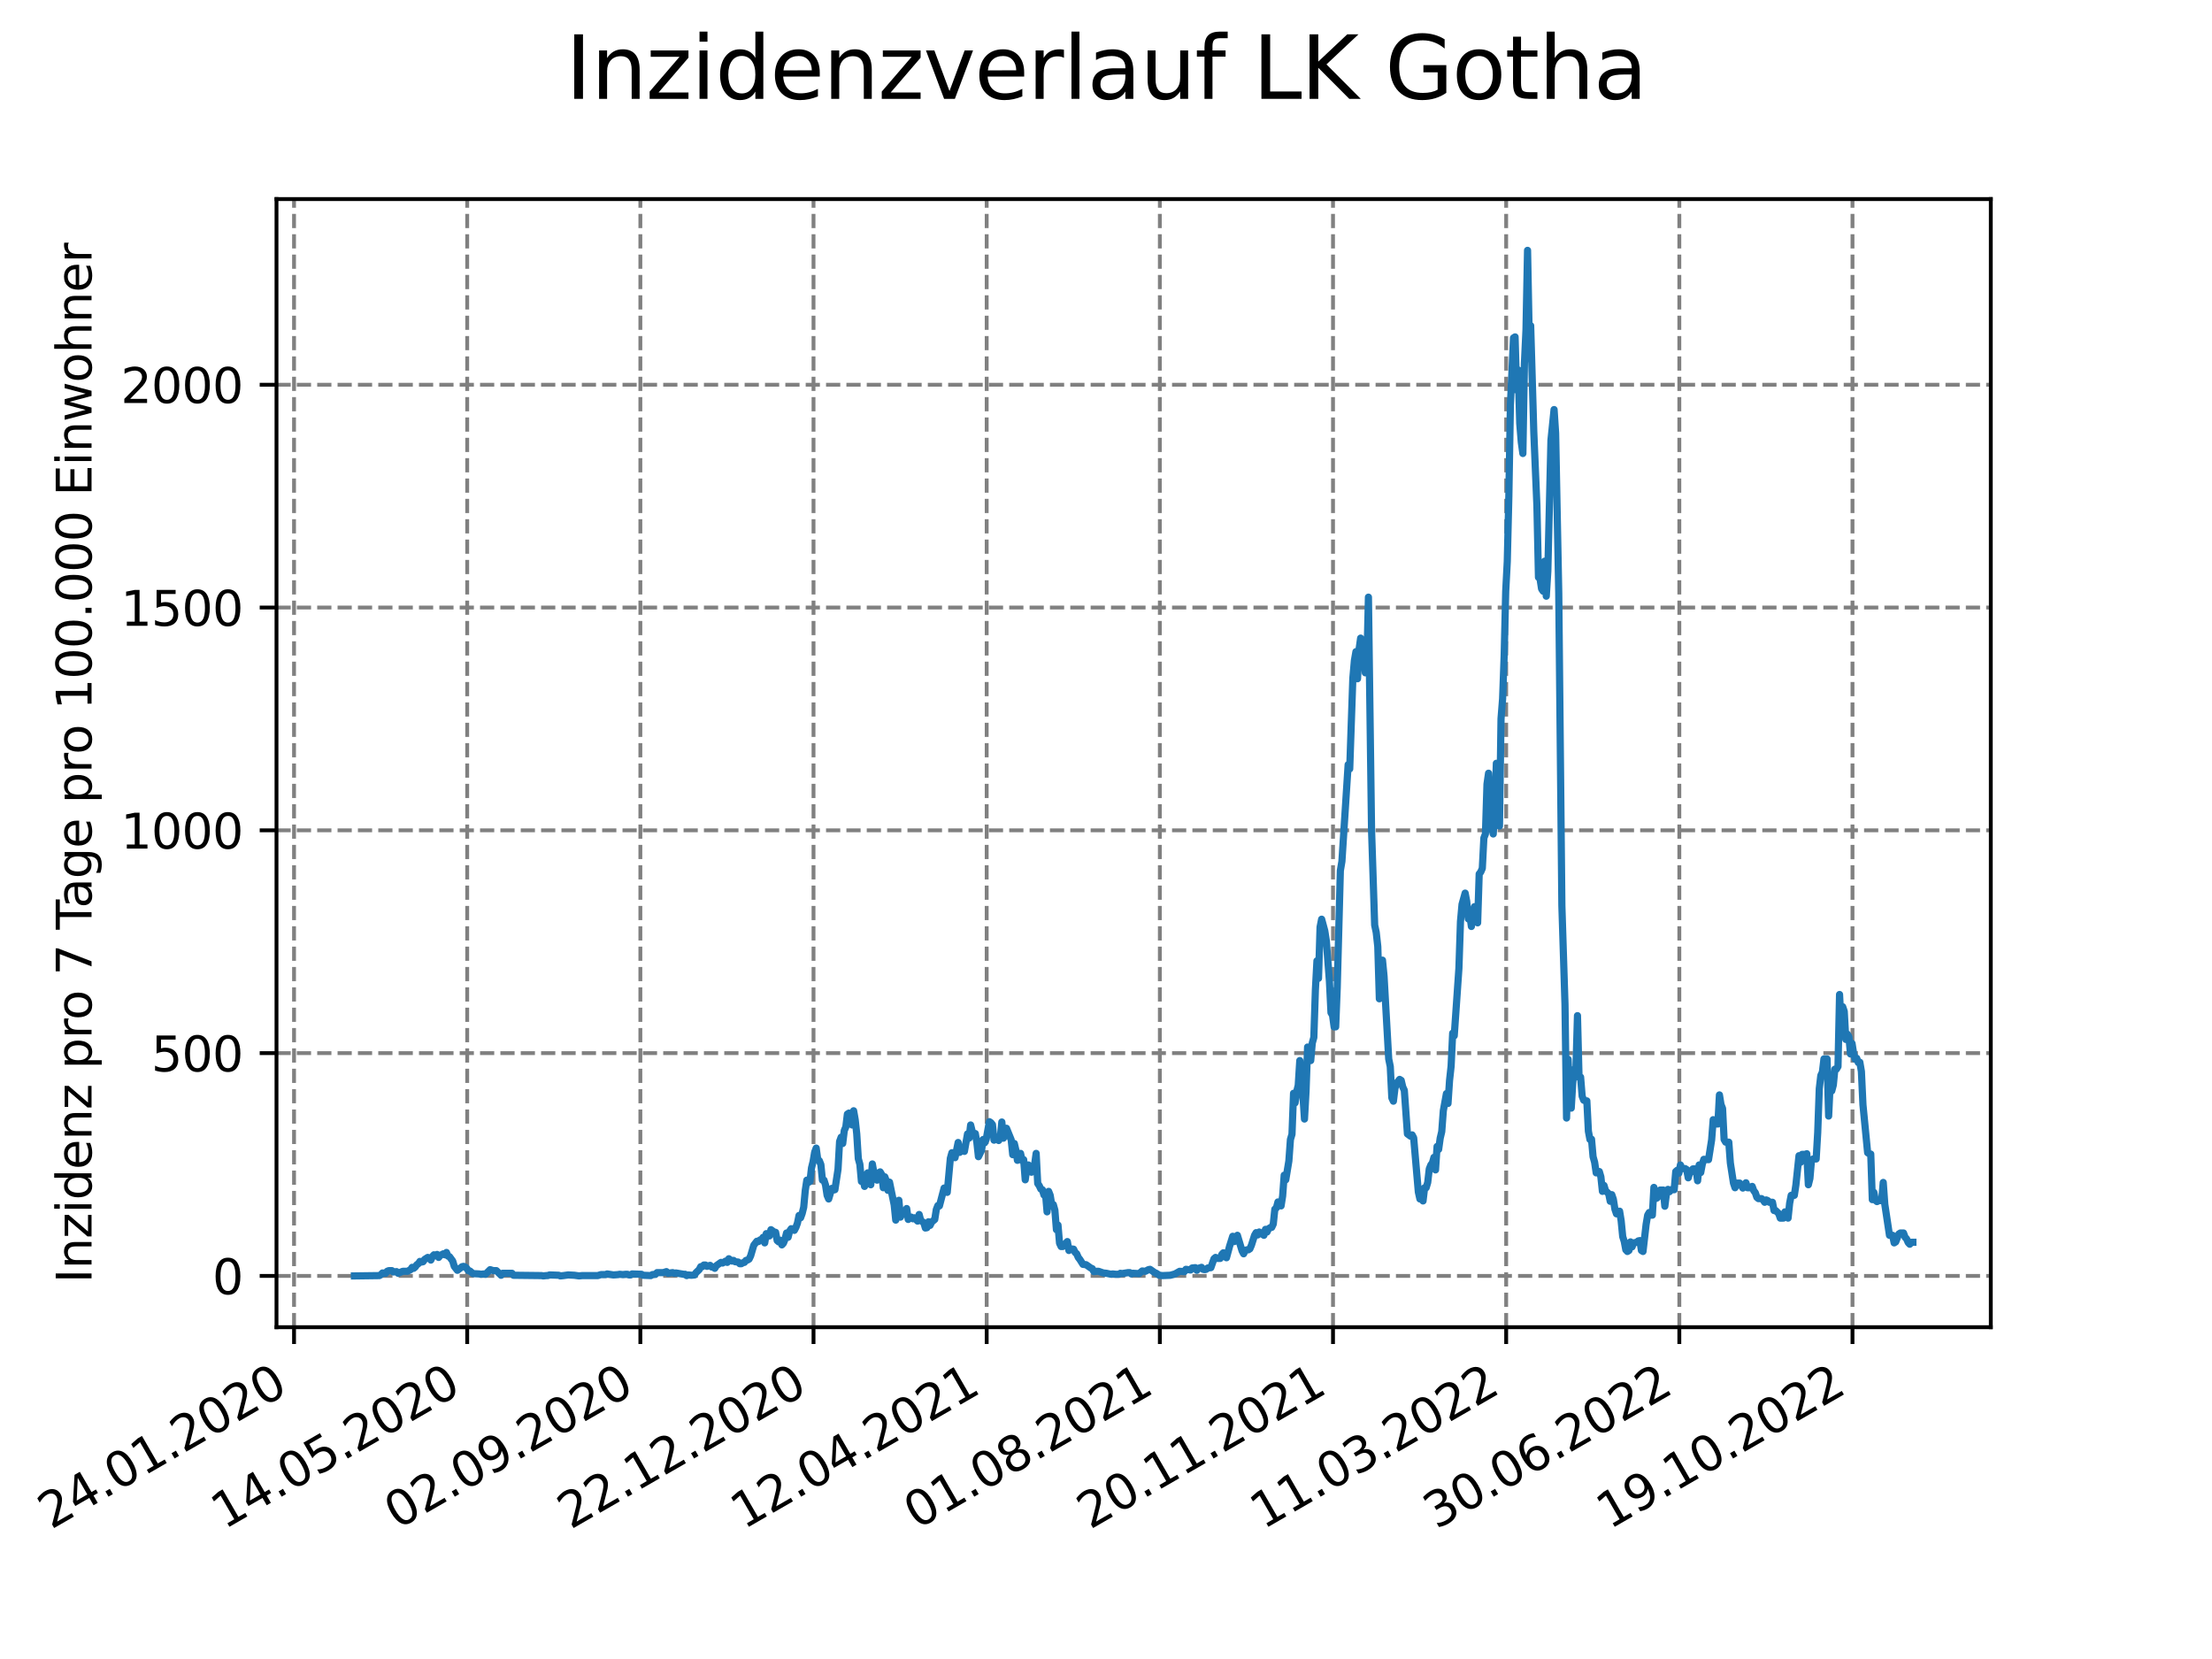 <?xml version="1.0" encoding="utf-8" standalone="no"?>
<!DOCTYPE svg PUBLIC "-//W3C//DTD SVG 1.1//EN"
  "http://www.w3.org/Graphics/SVG/1.1/DTD/svg11.dtd">
<svg xmlns:xlink="http://www.w3.org/1999/xlink" width="460.8pt" height="345.6pt" viewBox="0 0 460.8 345.6" xmlns="http://www.w3.org/2000/svg" version="1.1">
 <defs>
  <style type="text/css">*{stroke-linejoin: round; stroke-linecap: butt}</style>
 </defs>
 <g id="figure_1">
  <g id="patch_1">
   <path d="M 0 345.6 
L 460.8 345.6 
L 460.8 0 
L 0 0 
z
" style="fill: #ffffff"/>
  </g>
  <g id="axes_1">
   <g id="patch_2">
    <path d="M 57.6 276.48 
L 414.72 276.48 
L 414.72 41.472 
L 57.6 41.472 
z
" style="fill: #ffffff"/>
   </g>
   <g id="matplotlib.axis_1">
    <g id="xtick_1">
     <g id="line2d_1">
      <path d="M 61.253 276.48 
L 61.253 41.472 
" clip-path="url(#p726539aae3)" style="fill: none; stroke-dasharray: 2.96,1.28; stroke-dashoffset: 0; stroke: #808080; stroke-width: 0.8"/>
     </g>
     <g id="line2d_2">
      <defs>
       <path id="md9bc03e503" d="M 0 0 
L 0 3.5 
" style="stroke: #000000; stroke-width: 0.8"/>
      </defs>
      <g>
       <use xlink:href="#md9bc03e503" x="61.253" y="276.48" style="stroke: #000000; stroke-width: 0.8"/>
      </g>
     </g>
     <g id="text_1">
      <!-- 24.01.2020 -->
      <g transform="translate(10.628 318.689) rotate(-30) scale(0.1 -0.1)">
       <defs>
        <path id="DejaVuSans-32" d="M 1228 531 
L 3431 531 
L 3431 0 
L 469 0 
L 469 531 
Q 828 903 1448 1529 
Q 2069 2156 2228 2338 
Q 2531 2678 2651 2914 
Q 2772 3150 2772 3378 
Q 2772 3750 2511 3984 
Q 2250 4219 1831 4219 
Q 1534 4219 1204 4116 
Q 875 4013 500 3803 
L 500 4441 
Q 881 4594 1212 4672 
Q 1544 4750 1819 4750 
Q 2544 4750 2975 4387 
Q 3406 4025 3406 3419 
Q 3406 3131 3298 2873 
Q 3191 2616 2906 2266 
Q 2828 2175 2409 1742 
Q 1991 1309 1228 531 
z
" transform="scale(0.016)"/>
        <path id="DejaVuSans-34" d="M 2419 4116 
L 825 1625 
L 2419 1625 
L 2419 4116 
z
M 2253 4666 
L 3047 4666 
L 3047 1625 
L 3713 1625 
L 3713 1100 
L 3047 1100 
L 3047 0 
L 2419 0 
L 2419 1100 
L 313 1100 
L 313 1709 
L 2253 4666 
z
" transform="scale(0.016)"/>
        <path id="DejaVuSans-2e" d="M 684 794 
L 1344 794 
L 1344 0 
L 684 0 
L 684 794 
z
" transform="scale(0.016)"/>
        <path id="DejaVuSans-30" d="M 2034 4250 
Q 1547 4250 1301 3770 
Q 1056 3291 1056 2328 
Q 1056 1369 1301 889 
Q 1547 409 2034 409 
Q 2525 409 2770 889 
Q 3016 1369 3016 2328 
Q 3016 3291 2770 3770 
Q 2525 4250 2034 4250 
z
M 2034 4750 
Q 2819 4750 3233 4129 
Q 3647 3509 3647 2328 
Q 3647 1150 3233 529 
Q 2819 -91 2034 -91 
Q 1250 -91 836 529 
Q 422 1150 422 2328 
Q 422 3509 836 4129 
Q 1250 4750 2034 4750 
z
" transform="scale(0.016)"/>
        <path id="DejaVuSans-31" d="M 794 531 
L 1825 531 
L 1825 4091 
L 703 3866 
L 703 4441 
L 1819 4666 
L 2450 4666 
L 2450 531 
L 3481 531 
L 3481 0 
L 794 0 
L 794 531 
z
" transform="scale(0.016)"/>
       </defs>
       <use xlink:href="#DejaVuSans-32"/>
       <use xlink:href="#DejaVuSans-34" x="63.623"/>
       <use xlink:href="#DejaVuSans-2e" x="127.246"/>
       <use xlink:href="#DejaVuSans-30" x="159.033"/>
       <use xlink:href="#DejaVuSans-31" x="222.656"/>
       <use xlink:href="#DejaVuSans-2e" x="286.279"/>
       <use xlink:href="#DejaVuSans-32" x="318.066"/>
       <use xlink:href="#DejaVuSans-30" x="381.689"/>
       <use xlink:href="#DejaVuSans-32" x="445.312"/>
       <use xlink:href="#DejaVuSans-30" x="508.936"/>
      </g>
     </g>
    </g>
    <g id="xtick_2">
     <g id="line2d_3">
      <path d="M 97.326 276.48 
L 97.326 41.472 
" clip-path="url(#p726539aae3)" style="fill: none; stroke-dasharray: 2.96,1.28; stroke-dashoffset: 0; stroke: #808080; stroke-width: 0.8"/>
     </g>
     <g id="line2d_4">
      <g>
       <use xlink:href="#md9bc03e503" x="97.326" y="276.48" style="stroke: #000000; stroke-width: 0.8"/>
      </g>
     </g>
     <g id="text_2">
      <!-- 14.05.2020 -->
      <g transform="translate(46.701 318.689) rotate(-30) scale(0.1 -0.1)">
       <defs>
        <path id="DejaVuSans-35" d="M 691 4666 
L 3169 4666 
L 3169 4134 
L 1269 4134 
L 1269 2991 
Q 1406 3038 1543 3061 
Q 1681 3084 1819 3084 
Q 2600 3084 3056 2656 
Q 3513 2228 3513 1497 
Q 3513 744 3044 326 
Q 2575 -91 1722 -91 
Q 1428 -91 1123 -41 
Q 819 9 494 109 
L 494 744 
Q 775 591 1075 516 
Q 1375 441 1709 441 
Q 2250 441 2565 725 
Q 2881 1009 2881 1497 
Q 2881 1984 2565 2268 
Q 2250 2553 1709 2553 
Q 1456 2553 1204 2497 
Q 953 2441 691 2322 
L 691 4666 
z
" transform="scale(0.016)"/>
       </defs>
       <use xlink:href="#DejaVuSans-31"/>
       <use xlink:href="#DejaVuSans-34" x="63.623"/>
       <use xlink:href="#DejaVuSans-2e" x="127.246"/>
       <use xlink:href="#DejaVuSans-30" x="159.033"/>
       <use xlink:href="#DejaVuSans-35" x="222.656"/>
       <use xlink:href="#DejaVuSans-2e" x="286.279"/>
       <use xlink:href="#DejaVuSans-32" x="318.066"/>
       <use xlink:href="#DejaVuSans-30" x="381.689"/>
       <use xlink:href="#DejaVuSans-32" x="445.312"/>
       <use xlink:href="#DejaVuSans-30" x="508.936"/>
      </g>
     </g>
    </g>
    <g id="xtick_3">
     <g id="line2d_5">
      <path d="M 133.399 276.48 
L 133.399 41.472 
" clip-path="url(#p726539aae3)" style="fill: none; stroke-dasharray: 2.96,1.28; stroke-dashoffset: 0; stroke: #808080; stroke-width: 0.8"/>
     </g>
     <g id="line2d_6">
      <g>
       <use xlink:href="#md9bc03e503" x="133.399" y="276.48" style="stroke: #000000; stroke-width: 0.8"/>
      </g>
     </g>
     <g id="text_3">
      <!-- 02.09.2020 -->
      <g transform="translate(82.774 318.689) rotate(-30) scale(0.1 -0.1)">
       <defs>
        <path id="DejaVuSans-39" d="M 703 97 
L 703 672 
Q 941 559 1184 500 
Q 1428 441 1663 441 
Q 2288 441 2617 861 
Q 2947 1281 2994 2138 
Q 2813 1869 2534 1725 
Q 2256 1581 1919 1581 
Q 1219 1581 811 2004 
Q 403 2428 403 3163 
Q 403 3881 828 4315 
Q 1253 4750 1959 4750 
Q 2769 4750 3195 4129 
Q 3622 3509 3622 2328 
Q 3622 1225 3098 567 
Q 2575 -91 1691 -91 
Q 1453 -91 1209 -44 
Q 966 3 703 97 
z
M 1959 2075 
Q 2384 2075 2632 2365 
Q 2881 2656 2881 3163 
Q 2881 3666 2632 3958 
Q 2384 4250 1959 4250 
Q 1534 4250 1286 3958 
Q 1038 3666 1038 3163 
Q 1038 2656 1286 2365 
Q 1534 2075 1959 2075 
z
" transform="scale(0.016)"/>
       </defs>
       <use xlink:href="#DejaVuSans-30"/>
       <use xlink:href="#DejaVuSans-32" x="63.623"/>
       <use xlink:href="#DejaVuSans-2e" x="127.246"/>
       <use xlink:href="#DejaVuSans-30" x="159.033"/>
       <use xlink:href="#DejaVuSans-39" x="222.656"/>
       <use xlink:href="#DejaVuSans-2e" x="286.279"/>
       <use xlink:href="#DejaVuSans-32" x="318.066"/>
       <use xlink:href="#DejaVuSans-30" x="381.689"/>
       <use xlink:href="#DejaVuSans-32" x="445.312"/>
       <use xlink:href="#DejaVuSans-30" x="508.936"/>
      </g>
     </g>
    </g>
    <g id="xtick_4">
     <g id="line2d_7">
      <path d="M 169.471 276.48 
L 169.471 41.472 
" clip-path="url(#p726539aae3)" style="fill: none; stroke-dasharray: 2.96,1.28; stroke-dashoffset: 0; stroke: #808080; stroke-width: 0.8"/>
     </g>
     <g id="line2d_8">
      <g>
       <use xlink:href="#md9bc03e503" x="169.471" y="276.48" style="stroke: #000000; stroke-width: 0.8"/>
      </g>
     </g>
     <g id="text_4">
      <!-- 22.12.2020 -->
      <g transform="translate(118.846 318.689) rotate(-30) scale(0.1 -0.1)">
       <use xlink:href="#DejaVuSans-32"/>
       <use xlink:href="#DejaVuSans-32" x="63.623"/>
       <use xlink:href="#DejaVuSans-2e" x="127.246"/>
       <use xlink:href="#DejaVuSans-31" x="159.033"/>
       <use xlink:href="#DejaVuSans-32" x="222.656"/>
       <use xlink:href="#DejaVuSans-2e" x="286.279"/>
       <use xlink:href="#DejaVuSans-32" x="318.066"/>
       <use xlink:href="#DejaVuSans-30" x="381.689"/>
       <use xlink:href="#DejaVuSans-32" x="445.312"/>
       <use xlink:href="#DejaVuSans-30" x="508.936"/>
      </g>
     </g>
    </g>
    <g id="xtick_5">
     <g id="line2d_9">
      <path d="M 205.544 276.48 
L 205.544 41.472 
" clip-path="url(#p726539aae3)" style="fill: none; stroke-dasharray: 2.96,1.28; stroke-dashoffset: 0; stroke: #808080; stroke-width: 0.8"/>
     </g>
     <g id="line2d_10">
      <g>
       <use xlink:href="#md9bc03e503" x="205.544" y="276.48" style="stroke: #000000; stroke-width: 0.8"/>
      </g>
     </g>
     <g id="text_5">
      <!-- 12.04.2021 -->
      <g transform="translate(154.919 318.689) rotate(-30) scale(0.1 -0.1)">
       <use xlink:href="#DejaVuSans-31"/>
       <use xlink:href="#DejaVuSans-32" x="63.623"/>
       <use xlink:href="#DejaVuSans-2e" x="127.246"/>
       <use xlink:href="#DejaVuSans-30" x="159.033"/>
       <use xlink:href="#DejaVuSans-34" x="222.656"/>
       <use xlink:href="#DejaVuSans-2e" x="286.279"/>
       <use xlink:href="#DejaVuSans-32" x="318.066"/>
       <use xlink:href="#DejaVuSans-30" x="381.689"/>
       <use xlink:href="#DejaVuSans-32" x="445.312"/>
       <use xlink:href="#DejaVuSans-31" x="508.936"/>
      </g>
     </g>
    </g>
    <g id="xtick_6">
     <g id="line2d_11">
      <path d="M 241.617 276.48 
L 241.617 41.472 
" clip-path="url(#p726539aae3)" style="fill: none; stroke-dasharray: 2.96,1.28; stroke-dashoffset: 0; stroke: #808080; stroke-width: 0.8"/>
     </g>
     <g id="line2d_12">
      <g>
       <use xlink:href="#md9bc03e503" x="241.617" y="276.48" style="stroke: #000000; stroke-width: 0.8"/>
      </g>
     </g>
     <g id="text_6">
      <!-- 01.08.2021 -->
      <g transform="translate(190.992 318.689) rotate(-30) scale(0.1 -0.1)">
       <defs>
        <path id="DejaVuSans-38" d="M 2034 2216 
Q 1584 2216 1326 1975 
Q 1069 1734 1069 1313 
Q 1069 891 1326 650 
Q 1584 409 2034 409 
Q 2484 409 2743 651 
Q 3003 894 3003 1313 
Q 3003 1734 2745 1975 
Q 2488 2216 2034 2216 
z
M 1403 2484 
Q 997 2584 770 2862 
Q 544 3141 544 3541 
Q 544 4100 942 4425 
Q 1341 4750 2034 4750 
Q 2731 4750 3128 4425 
Q 3525 4100 3525 3541 
Q 3525 3141 3298 2862 
Q 3072 2584 2669 2484 
Q 3125 2378 3379 2068 
Q 3634 1759 3634 1313 
Q 3634 634 3220 271 
Q 2806 -91 2034 -91 
Q 1263 -91 848 271 
Q 434 634 434 1313 
Q 434 1759 690 2068 
Q 947 2378 1403 2484 
z
M 1172 3481 
Q 1172 3119 1398 2916 
Q 1625 2713 2034 2713 
Q 2441 2713 2670 2916 
Q 2900 3119 2900 3481 
Q 2900 3844 2670 4047 
Q 2441 4250 2034 4250 
Q 1625 4250 1398 4047 
Q 1172 3844 1172 3481 
z
" transform="scale(0.016)"/>
       </defs>
       <use xlink:href="#DejaVuSans-30"/>
       <use xlink:href="#DejaVuSans-31" x="63.623"/>
       <use xlink:href="#DejaVuSans-2e" x="127.246"/>
       <use xlink:href="#DejaVuSans-30" x="159.033"/>
       <use xlink:href="#DejaVuSans-38" x="222.656"/>
       <use xlink:href="#DejaVuSans-2e" x="286.279"/>
       <use xlink:href="#DejaVuSans-32" x="318.066"/>
       <use xlink:href="#DejaVuSans-30" x="381.689"/>
       <use xlink:href="#DejaVuSans-32" x="445.312"/>
       <use xlink:href="#DejaVuSans-31" x="508.936"/>
      </g>
     </g>
    </g>
    <g id="xtick_7">
     <g id="line2d_13">
      <path d="M 277.69 276.48 
L 277.69 41.472 
" clip-path="url(#p726539aae3)" style="fill: none; stroke-dasharray: 2.96,1.28; stroke-dashoffset: 0; stroke: #808080; stroke-width: 0.8"/>
     </g>
     <g id="line2d_14">
      <g>
       <use xlink:href="#md9bc03e503" x="277.69" y="276.48" style="stroke: #000000; stroke-width: 0.8"/>
      </g>
     </g>
     <g id="text_7">
      <!-- 20.11.2021 -->
      <g transform="translate(227.064 318.689) rotate(-30) scale(0.1 -0.1)">
       <use xlink:href="#DejaVuSans-32"/>
       <use xlink:href="#DejaVuSans-30" x="63.623"/>
       <use xlink:href="#DejaVuSans-2e" x="127.246"/>
       <use xlink:href="#DejaVuSans-31" x="159.033"/>
       <use xlink:href="#DejaVuSans-31" x="222.656"/>
       <use xlink:href="#DejaVuSans-2e" x="286.279"/>
       <use xlink:href="#DejaVuSans-32" x="318.066"/>
       <use xlink:href="#DejaVuSans-30" x="381.689"/>
       <use xlink:href="#DejaVuSans-32" x="445.312"/>
       <use xlink:href="#DejaVuSans-31" x="508.936"/>
      </g>
     </g>
    </g>
    <g id="xtick_8">
     <g id="line2d_15">
      <path d="M 313.762 276.48 
L 313.762 41.472 
" clip-path="url(#p726539aae3)" style="fill: none; stroke-dasharray: 2.96,1.28; stroke-dashoffset: 0; stroke: #808080; stroke-width: 0.8"/>
     </g>
     <g id="line2d_16">
      <g>
       <use xlink:href="#md9bc03e503" x="313.762" y="276.48" style="stroke: #000000; stroke-width: 0.8"/>
      </g>
     </g>
     <g id="text_8">
      <!-- 11.03.2022 -->
      <g transform="translate(263.137 318.689) rotate(-30) scale(0.1 -0.1)">
       <defs>
        <path id="DejaVuSans-33" d="M 2597 2516 
Q 3050 2419 3304 2112 
Q 3559 1806 3559 1356 
Q 3559 666 3084 287 
Q 2609 -91 1734 -91 
Q 1441 -91 1130 -33 
Q 819 25 488 141 
L 488 750 
Q 750 597 1062 519 
Q 1375 441 1716 441 
Q 2309 441 2620 675 
Q 2931 909 2931 1356 
Q 2931 1769 2642 2001 
Q 2353 2234 1838 2234 
L 1294 2234 
L 1294 2753 
L 1863 2753 
Q 2328 2753 2575 2939 
Q 2822 3125 2822 3475 
Q 2822 3834 2567 4026 
Q 2313 4219 1838 4219 
Q 1578 4219 1281 4162 
Q 984 4106 628 3988 
L 628 4550 
Q 988 4650 1302 4700 
Q 1616 4750 1894 4750 
Q 2613 4750 3031 4423 
Q 3450 4097 3450 3541 
Q 3450 3153 3228 2886 
Q 3006 2619 2597 2516 
z
" transform="scale(0.016)"/>
       </defs>
       <use xlink:href="#DejaVuSans-31"/>
       <use xlink:href="#DejaVuSans-31" x="63.623"/>
       <use xlink:href="#DejaVuSans-2e" x="127.246"/>
       <use xlink:href="#DejaVuSans-30" x="159.033"/>
       <use xlink:href="#DejaVuSans-33" x="222.656"/>
       <use xlink:href="#DejaVuSans-2e" x="286.279"/>
       <use xlink:href="#DejaVuSans-32" x="318.066"/>
       <use xlink:href="#DejaVuSans-30" x="381.689"/>
       <use xlink:href="#DejaVuSans-32" x="445.312"/>
       <use xlink:href="#DejaVuSans-32" x="508.936"/>
      </g>
     </g>
    </g>
    <g id="xtick_9">
     <g id="line2d_17">
      <path d="M 349.835 276.48 
L 349.835 41.472 
" clip-path="url(#p726539aae3)" style="fill: none; stroke-dasharray: 2.96,1.28; stroke-dashoffset: 0; stroke: #808080; stroke-width: 0.8"/>
     </g>
     <g id="line2d_18">
      <g>
       <use xlink:href="#md9bc03e503" x="349.835" y="276.48" style="stroke: #000000; stroke-width: 0.8"/>
      </g>
     </g>
     <g id="text_9">
      <!-- 30.06.2022 -->
      <g transform="translate(299.21 318.689) rotate(-30) scale(0.1 -0.1)">
       <defs>
        <path id="DejaVuSans-36" d="M 2113 2584 
Q 1688 2584 1439 2293 
Q 1191 2003 1191 1497 
Q 1191 994 1439 701 
Q 1688 409 2113 409 
Q 2538 409 2786 701 
Q 3034 994 3034 1497 
Q 3034 2003 2786 2293 
Q 2538 2584 2113 2584 
z
M 3366 4563 
L 3366 3988 
Q 3128 4100 2886 4159 
Q 2644 4219 2406 4219 
Q 1781 4219 1451 3797 
Q 1122 3375 1075 2522 
Q 1259 2794 1537 2939 
Q 1816 3084 2150 3084 
Q 2853 3084 3261 2657 
Q 3669 2231 3669 1497 
Q 3669 778 3244 343 
Q 2819 -91 2113 -91 
Q 1303 -91 875 529 
Q 447 1150 447 2328 
Q 447 3434 972 4092 
Q 1497 4750 2381 4750 
Q 2619 4750 2861 4703 
Q 3103 4656 3366 4563 
z
" transform="scale(0.016)"/>
       </defs>
       <use xlink:href="#DejaVuSans-33"/>
       <use xlink:href="#DejaVuSans-30" x="63.623"/>
       <use xlink:href="#DejaVuSans-2e" x="127.246"/>
       <use xlink:href="#DejaVuSans-30" x="159.033"/>
       <use xlink:href="#DejaVuSans-36" x="222.656"/>
       <use xlink:href="#DejaVuSans-2e" x="286.279"/>
       <use xlink:href="#DejaVuSans-32" x="318.066"/>
       <use xlink:href="#DejaVuSans-30" x="381.689"/>
       <use xlink:href="#DejaVuSans-32" x="445.312"/>
       <use xlink:href="#DejaVuSans-32" x="508.936"/>
      </g>
     </g>
    </g>
    <g id="xtick_10">
     <g id="line2d_19">
      <path d="M 385.908 276.48 
L 385.908 41.472 
" clip-path="url(#p726539aae3)" style="fill: none; stroke-dasharray: 2.96,1.28; stroke-dashoffset: 0; stroke: #808080; stroke-width: 0.8"/>
     </g>
     <g id="line2d_20">
      <g>
       <use xlink:href="#md9bc03e503" x="385.908" y="276.48" style="stroke: #000000; stroke-width: 0.8"/>
      </g>
     </g>
     <g id="text_10">
      <!-- 19.10.2022 -->
      <g transform="translate(335.283 318.689) rotate(-30) scale(0.1 -0.1)">
       <use xlink:href="#DejaVuSans-31"/>
       <use xlink:href="#DejaVuSans-39" x="63.623"/>
       <use xlink:href="#DejaVuSans-2e" x="127.246"/>
       <use xlink:href="#DejaVuSans-31" x="159.033"/>
       <use xlink:href="#DejaVuSans-30" x="222.656"/>
       <use xlink:href="#DejaVuSans-2e" x="286.279"/>
       <use xlink:href="#DejaVuSans-32" x="318.066"/>
       <use xlink:href="#DejaVuSans-30" x="381.689"/>
       <use xlink:href="#DejaVuSans-32" x="445.312"/>
       <use xlink:href="#DejaVuSans-32" x="508.936"/>
      </g>
     </g>
    </g>
   </g>
   <g id="matplotlib.axis_2">
    <g id="ytick_1">
     <g id="line2d_21">
      <path d="M 57.6 265.798 
L 414.72 265.798 
" clip-path="url(#p726539aae3)" style="fill: none; stroke-dasharray: 2.96,1.28; stroke-dashoffset: 0; stroke: #808080; stroke-width: 0.8"/>
     </g>
     <g id="line2d_22">
      <defs>
       <path id="m17edc3bacf" d="M 0 0 
L -3.5 0 
" style="stroke: #000000; stroke-width: 0.8"/>
      </defs>
      <g>
       <use xlink:href="#m17edc3bacf" x="57.6" y="265.798" style="stroke: #000000; stroke-width: 0.8"/>
      </g>
     </g>
     <g id="text_11">
      <!-- 0 -->
      <g transform="translate(44.237 269.597) scale(0.1 -0.1)">
       <use xlink:href="#DejaVuSans-30"/>
      </g>
     </g>
    </g>
    <g id="ytick_2">
     <g id="line2d_23">
      <path d="M 57.6 219.385 
L 414.72 219.385 
" clip-path="url(#p726539aae3)" style="fill: none; stroke-dasharray: 2.96,1.28; stroke-dashoffset: 0; stroke: #808080; stroke-width: 0.8"/>
     </g>
     <g id="line2d_24">
      <g>
       <use xlink:href="#m17edc3bacf" x="57.6" y="219.385" style="stroke: #000000; stroke-width: 0.8"/>
      </g>
     </g>
     <g id="text_12">
      <!-- 500 -->
      <g transform="translate(31.512 223.184) scale(0.1 -0.1)">
       <use xlink:href="#DejaVuSans-35"/>
       <use xlink:href="#DejaVuSans-30" x="63.623"/>
       <use xlink:href="#DejaVuSans-30" x="127.246"/>
      </g>
     </g>
    </g>
    <g id="ytick_3">
     <g id="line2d_25">
      <path d="M 57.6 172.973 
L 414.72 172.973 
" clip-path="url(#p726539aae3)" style="fill: none; stroke-dasharray: 2.96,1.28; stroke-dashoffset: 0; stroke: #808080; stroke-width: 0.8"/>
     </g>
     <g id="line2d_26">
      <g>
       <use xlink:href="#m17edc3bacf" x="57.6" y="172.973" style="stroke: #000000; stroke-width: 0.8"/>
      </g>
     </g>
     <g id="text_13">
      <!-- 1000 -->
      <g transform="translate(25.15 176.772) scale(0.1 -0.1)">
       <use xlink:href="#DejaVuSans-31"/>
       <use xlink:href="#DejaVuSans-30" x="63.623"/>
       <use xlink:href="#DejaVuSans-30" x="127.246"/>
       <use xlink:href="#DejaVuSans-30" x="190.869"/>
      </g>
     </g>
    </g>
    <g id="ytick_4">
     <g id="line2d_27">
      <path d="M 57.6 126.56 
L 414.72 126.56 
" clip-path="url(#p726539aae3)" style="fill: none; stroke-dasharray: 2.96,1.28; stroke-dashoffset: 0; stroke: #808080; stroke-width: 0.8"/>
     </g>
     <g id="line2d_28">
      <g>
       <use xlink:href="#m17edc3bacf" x="57.6" y="126.56" style="stroke: #000000; stroke-width: 0.8"/>
      </g>
     </g>
     <g id="text_14">
      <!-- 1500 -->
      <g transform="translate(25.15 130.359) scale(0.1 -0.1)">
       <use xlink:href="#DejaVuSans-31"/>
       <use xlink:href="#DejaVuSans-35" x="63.623"/>
       <use xlink:href="#DejaVuSans-30" x="127.246"/>
       <use xlink:href="#DejaVuSans-30" x="190.869"/>
      </g>
     </g>
    </g>
    <g id="ytick_5">
     <g id="line2d_29">
      <path d="M 57.6 80.147 
L 414.72 80.147 
" clip-path="url(#p726539aae3)" style="fill: none; stroke-dasharray: 2.96,1.28; stroke-dashoffset: 0; stroke: #808080; stroke-width: 0.8"/>
     </g>
     <g id="line2d_30">
      <g>
       <use xlink:href="#m17edc3bacf" x="57.6" y="80.147" style="stroke: #000000; stroke-width: 0.8"/>
      </g>
     </g>
     <g id="text_15">
      <!-- 2000 -->
      <g transform="translate(25.15 83.947) scale(0.1 -0.1)">
       <use xlink:href="#DejaVuSans-32"/>
       <use xlink:href="#DejaVuSans-30" x="63.623"/>
       <use xlink:href="#DejaVuSans-30" x="127.246"/>
       <use xlink:href="#DejaVuSans-30" x="190.869"/>
      </g>
     </g>
    </g>
    <g id="text_16">
     <!-- Inzidenz pro 7 Tage pro 100.000 Einwohner -->
     <g transform="translate(19.07 267.301) rotate(-90) scale(0.1 -0.1)">
      <defs>
       <path id="DejaVuSans-49" d="M 628 4666 
L 1259 4666 
L 1259 0 
L 628 0 
L 628 4666 
z
" transform="scale(0.016)"/>
       <path id="DejaVuSans-6e" d="M 3513 2113 
L 3513 0 
L 2938 0 
L 2938 2094 
Q 2938 2591 2744 2837 
Q 2550 3084 2163 3084 
Q 1697 3084 1428 2787 
Q 1159 2491 1159 1978 
L 1159 0 
L 581 0 
L 581 3500 
L 1159 3500 
L 1159 2956 
Q 1366 3272 1645 3428 
Q 1925 3584 2291 3584 
Q 2894 3584 3203 3211 
Q 3513 2838 3513 2113 
z
" transform="scale(0.016)"/>
       <path id="DejaVuSans-7a" d="M 353 3500 
L 3084 3500 
L 3084 2975 
L 922 459 
L 3084 459 
L 3084 0 
L 275 0 
L 275 525 
L 2438 3041 
L 353 3041 
L 353 3500 
z
" transform="scale(0.016)"/>
       <path id="DejaVuSans-69" d="M 603 3500 
L 1178 3500 
L 1178 0 
L 603 0 
L 603 3500 
z
M 603 4863 
L 1178 4863 
L 1178 4134 
L 603 4134 
L 603 4863 
z
" transform="scale(0.016)"/>
       <path id="DejaVuSans-64" d="M 2906 2969 
L 2906 4863 
L 3481 4863 
L 3481 0 
L 2906 0 
L 2906 525 
Q 2725 213 2448 61 
Q 2172 -91 1784 -91 
Q 1150 -91 751 415 
Q 353 922 353 1747 
Q 353 2572 751 3078 
Q 1150 3584 1784 3584 
Q 2172 3584 2448 3432 
Q 2725 3281 2906 2969 
z
M 947 1747 
Q 947 1113 1208 752 
Q 1469 391 1925 391 
Q 2381 391 2643 752 
Q 2906 1113 2906 1747 
Q 2906 2381 2643 2742 
Q 2381 3103 1925 3103 
Q 1469 3103 1208 2742 
Q 947 2381 947 1747 
z
" transform="scale(0.016)"/>
       <path id="DejaVuSans-65" d="M 3597 1894 
L 3597 1613 
L 953 1613 
Q 991 1019 1311 708 
Q 1631 397 2203 397 
Q 2534 397 2845 478 
Q 3156 559 3463 722 
L 3463 178 
Q 3153 47 2828 -22 
Q 2503 -91 2169 -91 
Q 1331 -91 842 396 
Q 353 884 353 1716 
Q 353 2575 817 3079 
Q 1281 3584 2069 3584 
Q 2775 3584 3186 3129 
Q 3597 2675 3597 1894 
z
M 3022 2063 
Q 3016 2534 2758 2815 
Q 2500 3097 2075 3097 
Q 1594 3097 1305 2825 
Q 1016 2553 972 2059 
L 3022 2063 
z
" transform="scale(0.016)"/>
       <path id="DejaVuSans-20" transform="scale(0.016)"/>
       <path id="DejaVuSans-70" d="M 1159 525 
L 1159 -1331 
L 581 -1331 
L 581 3500 
L 1159 3500 
L 1159 2969 
Q 1341 3281 1617 3432 
Q 1894 3584 2278 3584 
Q 2916 3584 3314 3078 
Q 3713 2572 3713 1747 
Q 3713 922 3314 415 
Q 2916 -91 2278 -91 
Q 1894 -91 1617 61 
Q 1341 213 1159 525 
z
M 3116 1747 
Q 3116 2381 2855 2742 
Q 2594 3103 2138 3103 
Q 1681 3103 1420 2742 
Q 1159 2381 1159 1747 
Q 1159 1113 1420 752 
Q 1681 391 2138 391 
Q 2594 391 2855 752 
Q 3116 1113 3116 1747 
z
" transform="scale(0.016)"/>
       <path id="DejaVuSans-72" d="M 2631 2963 
Q 2534 3019 2420 3045 
Q 2306 3072 2169 3072 
Q 1681 3072 1420 2755 
Q 1159 2438 1159 1844 
L 1159 0 
L 581 0 
L 581 3500 
L 1159 3500 
L 1159 2956 
Q 1341 3275 1631 3429 
Q 1922 3584 2338 3584 
Q 2397 3584 2469 3576 
Q 2541 3569 2628 3553 
L 2631 2963 
z
" transform="scale(0.016)"/>
       <path id="DejaVuSans-6f" d="M 1959 3097 
Q 1497 3097 1228 2736 
Q 959 2375 959 1747 
Q 959 1119 1226 758 
Q 1494 397 1959 397 
Q 2419 397 2687 759 
Q 2956 1122 2956 1747 
Q 2956 2369 2687 2733 
Q 2419 3097 1959 3097 
z
M 1959 3584 
Q 2709 3584 3137 3096 
Q 3566 2609 3566 1747 
Q 3566 888 3137 398 
Q 2709 -91 1959 -91 
Q 1206 -91 779 398 
Q 353 888 353 1747 
Q 353 2609 779 3096 
Q 1206 3584 1959 3584 
z
" transform="scale(0.016)"/>
       <path id="DejaVuSans-37" d="M 525 4666 
L 3525 4666 
L 3525 4397 
L 1831 0 
L 1172 0 
L 2766 4134 
L 525 4134 
L 525 4666 
z
" transform="scale(0.016)"/>
       <path id="DejaVuSans-54" d="M -19 4666 
L 3928 4666 
L 3928 4134 
L 2272 4134 
L 2272 0 
L 1638 0 
L 1638 4134 
L -19 4134 
L -19 4666 
z
" transform="scale(0.016)"/>
       <path id="DejaVuSans-61" d="M 2194 1759 
Q 1497 1759 1228 1600 
Q 959 1441 959 1056 
Q 959 750 1161 570 
Q 1363 391 1709 391 
Q 2188 391 2477 730 
Q 2766 1069 2766 1631 
L 2766 1759 
L 2194 1759 
z
M 3341 1997 
L 3341 0 
L 2766 0 
L 2766 531 
Q 2569 213 2275 61 
Q 1981 -91 1556 -91 
Q 1019 -91 701 211 
Q 384 513 384 1019 
Q 384 1609 779 1909 
Q 1175 2209 1959 2209 
L 2766 2209 
L 2766 2266 
Q 2766 2663 2505 2880 
Q 2244 3097 1772 3097 
Q 1472 3097 1187 3025 
Q 903 2953 641 2809 
L 641 3341 
Q 956 3463 1253 3523 
Q 1550 3584 1831 3584 
Q 2591 3584 2966 3190 
Q 3341 2797 3341 1997 
z
" transform="scale(0.016)"/>
       <path id="DejaVuSans-67" d="M 2906 1791 
Q 2906 2416 2648 2759 
Q 2391 3103 1925 3103 
Q 1463 3103 1205 2759 
Q 947 2416 947 1791 
Q 947 1169 1205 825 
Q 1463 481 1925 481 
Q 2391 481 2648 825 
Q 2906 1169 2906 1791 
z
M 3481 434 
Q 3481 -459 3084 -895 
Q 2688 -1331 1869 -1331 
Q 1566 -1331 1297 -1286 
Q 1028 -1241 775 -1147 
L 775 -588 
Q 1028 -725 1275 -790 
Q 1522 -856 1778 -856 
Q 2344 -856 2625 -561 
Q 2906 -266 2906 331 
L 2906 616 
Q 2728 306 2450 153 
Q 2172 0 1784 0 
Q 1141 0 747 490 
Q 353 981 353 1791 
Q 353 2603 747 3093 
Q 1141 3584 1784 3584 
Q 2172 3584 2450 3431 
Q 2728 3278 2906 2969 
L 2906 3500 
L 3481 3500 
L 3481 434 
z
" transform="scale(0.016)"/>
       <path id="DejaVuSans-45" d="M 628 4666 
L 3578 4666 
L 3578 4134 
L 1259 4134 
L 1259 2753 
L 3481 2753 
L 3481 2222 
L 1259 2222 
L 1259 531 
L 3634 531 
L 3634 0 
L 628 0 
L 628 4666 
z
" transform="scale(0.016)"/>
       <path id="DejaVuSans-77" d="M 269 3500 
L 844 3500 
L 1563 769 
L 2278 3500 
L 2956 3500 
L 3675 769 
L 4391 3500 
L 4966 3500 
L 4050 0 
L 3372 0 
L 2619 2869 
L 1863 0 
L 1184 0 
L 269 3500 
z
" transform="scale(0.016)"/>
       <path id="DejaVuSans-68" d="M 3513 2113 
L 3513 0 
L 2938 0 
L 2938 2094 
Q 2938 2591 2744 2837 
Q 2550 3084 2163 3084 
Q 1697 3084 1428 2787 
Q 1159 2491 1159 1978 
L 1159 0 
L 581 0 
L 581 4863 
L 1159 4863 
L 1159 2956 
Q 1366 3272 1645 3428 
Q 1925 3584 2291 3584 
Q 2894 3584 3203 3211 
Q 3513 2838 3513 2113 
z
" transform="scale(0.016)"/>
      </defs>
      <use xlink:href="#DejaVuSans-49"/>
      <use xlink:href="#DejaVuSans-6e" x="29.492"/>
      <use xlink:href="#DejaVuSans-7a" x="92.871"/>
      <use xlink:href="#DejaVuSans-69" x="145.361"/>
      <use xlink:href="#DejaVuSans-64" x="173.145"/>
      <use xlink:href="#DejaVuSans-65" x="236.621"/>
      <use xlink:href="#DejaVuSans-6e" x="298.145"/>
      <use xlink:href="#DejaVuSans-7a" x="361.523"/>
      <use xlink:href="#DejaVuSans-20" x="414.014"/>
      <use xlink:href="#DejaVuSans-70" x="445.801"/>
      <use xlink:href="#DejaVuSans-72" x="509.277"/>
      <use xlink:href="#DejaVuSans-6f" x="548.141"/>
      <use xlink:href="#DejaVuSans-20" x="609.322"/>
      <use xlink:href="#DejaVuSans-37" x="641.109"/>
      <use xlink:href="#DejaVuSans-20" x="704.732"/>
      <use xlink:href="#DejaVuSans-54" x="736.52"/>
      <use xlink:href="#DejaVuSans-61" x="781.104"/>
      <use xlink:href="#DejaVuSans-67" x="842.383"/>
      <use xlink:href="#DejaVuSans-65" x="905.859"/>
      <use xlink:href="#DejaVuSans-20" x="967.383"/>
      <use xlink:href="#DejaVuSans-70" x="999.17"/>
      <use xlink:href="#DejaVuSans-72" x="1062.646"/>
      <use xlink:href="#DejaVuSans-6f" x="1101.51"/>
      <use xlink:href="#DejaVuSans-20" x="1162.691"/>
      <use xlink:href="#DejaVuSans-31" x="1194.479"/>
      <use xlink:href="#DejaVuSans-30" x="1258.102"/>
      <use xlink:href="#DejaVuSans-30" x="1321.725"/>
      <use xlink:href="#DejaVuSans-2e" x="1385.348"/>
      <use xlink:href="#DejaVuSans-30" x="1417.135"/>
      <use xlink:href="#DejaVuSans-30" x="1480.758"/>
      <use xlink:href="#DejaVuSans-30" x="1544.381"/>
      <use xlink:href="#DejaVuSans-20" x="1608.004"/>
      <use xlink:href="#DejaVuSans-45" x="1639.791"/>
      <use xlink:href="#DejaVuSans-69" x="1702.975"/>
      <use xlink:href="#DejaVuSans-6e" x="1730.758"/>
      <use xlink:href="#DejaVuSans-77" x="1794.137"/>
      <use xlink:href="#DejaVuSans-6f" x="1875.924"/>
      <use xlink:href="#DejaVuSans-68" x="1937.105"/>
      <use xlink:href="#DejaVuSans-6e" x="2000.484"/>
      <use xlink:href="#DejaVuSans-65" x="2063.863"/>
      <use xlink:href="#DejaVuSans-72" x="2125.387"/>
     </g>
    </g>
   </g>
   <g id="line2d_31">
    <path d="M 73.833 265.798 
L 79.032 265.729 
L 79.357 265.523 
L 79.682 265.179 
L 80.332 265.247 
L 80.657 264.835 
L 80.982 264.697 
L 81.632 264.697 
L 81.957 264.972 
L 82.607 264.903 
L 82.932 265.247 
L 83.907 264.835 
L 84.882 264.835 
L 85.532 264.49 
L 85.857 264.009 
L 86.182 264.215 
L 86.507 263.94 
L 86.832 263.458 
L 87.157 263.252 
L 87.482 262.77 
L 87.807 262.908 
L 88.132 262.839 
L 88.457 262.358 
L 89.107 261.945 
L 89.432 262.082 
L 89.757 262.495 
L 90.082 261.738 
L 90.407 261.394 
L 90.732 261.601 
L 91.057 261.325 
L 91.382 261.945 
L 91.707 261.532 
L 92.357 261.188 
L 92.682 261.394 
L 93.007 260.913 
L 93.331 261.669 
L 93.656 261.807 
L 94.306 262.702 
L 94.631 263.802 
L 95.281 264.628 
L 95.931 264.146 
L 96.256 263.871 
L 96.581 263.802 
L 96.906 263.94 
L 97.231 264.215 
L 97.556 264.697 
L 97.881 264.766 
L 98.531 265.316 
L 99.831 265.385 
L 100.156 265.454 
L 100.806 265.385 
L 101.131 265.454 
L 102.106 264.49 
L 102.756 264.697 
L 103.406 264.697 
L 104.381 265.66 
L 104.706 265.247 
L 106.656 265.247 
L 106.981 265.66 
L 112.83 265.729 
L 113.155 265.798 
L 113.805 265.729 
L 114.13 265.729 
L 114.455 265.591 
L 116.405 265.66 
L 116.73 265.798 
L 117.38 265.729 
L 118.355 265.591 
L 119.655 265.66 
L 120.63 265.798 
L 121.28 265.729 
L 124.53 265.729 
L 125.179 265.523 
L 126.154 265.523 
L 126.479 265.385 
L 127.779 265.591 
L 128.754 265.523 
L 129.079 265.454 
L 129.729 265.523 
L 130.379 265.454 
L 130.704 265.454 
L 131.029 265.591 
L 131.354 265.591 
L 131.679 265.385 
L 133.629 265.454 
L 133.954 265.66 
L 135.579 265.729 
L 135.904 265.523 
L 136.554 265.454 
L 136.879 265.11 
L 138.179 265.11 
L 138.829 264.903 
L 139.154 265.247 
L 140.129 265.11 
L 140.454 265.247 
L 140.779 265.179 
L 142.403 265.454 
L 142.728 265.454 
L 143.053 265.729 
L 143.378 265.591 
L 144.028 265.66 
L 144.678 265.591 
L 145.003 265.11 
L 145.653 264.49 
L 145.978 263.871 
L 146.303 263.871 
L 146.628 263.527 
L 146.953 263.527 
L 147.278 263.802 
L 147.928 263.596 
L 148.253 263.94 
L 148.578 263.94 
L 148.903 264.215 
L 149.228 263.665 
L 150.203 262.977 
L 150.528 263.114 
L 151.178 262.702 
L 151.503 262.977 
L 151.828 262.22 
L 152.478 262.702 
L 152.803 262.564 
L 153.128 262.839 
L 153.778 262.908 
L 154.103 263.252 
L 154.428 263.252 
L 154.753 263.046 
L 155.078 262.977 
L 155.403 262.564 
L 155.728 262.495 
L 156.053 262.289 
L 156.378 261.601 
L 157.027 259.399 
L 157.677 258.573 
L 158.002 258.642 
L 158.327 258.298 
L 158.652 258.229 
L 158.977 257.747 
L 159.302 258.917 
L 159.627 256.991 
L 160.277 257.472 
L 160.602 256.165 
L 161.252 256.647 
L 161.577 256.715 
L 161.902 258.436 
L 162.227 258.711 
L 162.552 258.367 
L 162.877 259.33 
L 163.202 258.986 
L 163.527 258.16 
L 163.852 256.853 
L 164.177 257.747 
L 164.502 256.44 
L 164.827 255.959 
L 165.152 256.027 
L 165.477 256.303 
L 165.802 255.683 
L 166.127 254.789 
L 166.452 253.206 
L 166.777 253.688 
L 167.102 252.793 
L 167.427 251.486 
L 167.752 247.977 
L 168.077 245.844 
L 168.402 246.326 
L 168.727 246.119 
L 169.052 243.298 
L 169.377 241.991 
L 169.702 240.064 
L 170.027 239.17 
L 170.352 241.578 
L 170.677 241.784 
L 171.002 242.61 
L 171.327 245.844 
L 171.652 245.844 
L 171.977 246.876 
L 172.302 249.009 
L 172.627 249.766 
L 173.276 247.564 
L 173.601 247.908 
L 173.926 247.839 
L 174.576 243.573 
L 174.901 237.794 
L 175.226 236.899 
L 175.551 238.206 
L 175.876 235.523 
L 176.201 234.766 
L 176.526 232.083 
L 176.851 231.876 
L 177.501 234.353 
L 177.826 231.395 
L 178.151 233.252 
L 178.476 236.211 
L 178.801 241.372 
L 179.126 242.541 
L 179.451 246.119 
L 179.776 245.431 
L 180.101 247.151 
L 180.426 244.881 
L 180.751 244.33 
L 181.076 245.982 
L 181.401 246.807 
L 181.726 242.472 
L 182.051 244.33 
L 182.376 244.261 
L 182.701 245.844 
L 183.026 245.225 
L 183.351 244.124 
L 183.676 244.674 
L 184.001 247.427 
L 184.326 245.156 
L 184.651 246.05 
L 184.976 247.977 
L 185.301 246.257 
L 186.276 251.004 
L 186.601 254.17 
L 187.251 250.041 
L 187.576 253.55 
L 188.226 252.243 
L 188.55 252.656 
L 188.875 251.761 
L 189.2 254.032 
L 189.525 253.688 
L 189.85 253.55 
L 190.175 253.894 
L 190.5 253.688 
L 191.15 254.376 
L 191.475 253 
L 191.8 254.238 
L 192.45 254.72 
L 192.775 255.821 
L 193.1 255.752 
L 193.425 254.514 
L 193.75 255.27 
L 194.075 254.582 
L 194.725 254.032 
L 195.05 251.968 
L 195.375 251.142 
L 195.7 251.211 
L 196.675 247.495 
L 197.325 248.39 
L 197.975 241.303 
L 198.3 240.133 
L 198.625 240.477 
L 198.95 241.165 
L 199.6 238 
L 199.925 240.064 
L 200.25 239.376 
L 200.575 239.239 
L 200.9 239.858 
L 201.55 236.211 
L 201.875 237.106 
L 202.2 234.353 
L 202.525 235.661 
L 202.85 236.211 
L 203.175 236.142 
L 203.5 238 
L 203.825 240.959 
L 204.474 239.651 
L 204.799 237.381 
L 205.124 238.069 
L 205.449 237.312 
L 206.099 233.665 
L 206.424 233.872 
L 206.749 234.285 
L 207.074 237.518 
L 207.724 236.899 
L 208.049 237.587 
L 208.374 237.037 
L 208.699 233.734 
L 209.024 237.106 
L 209.349 236.28 
L 209.674 235.041 
L 210.649 237.45 
L 210.974 240.546 
L 211.299 238.206 
L 211.624 239.583 
L 211.949 241.716 
L 212.274 240.684 
L 212.599 240.271 
L 212.924 241.784 
L 213.249 241.578 
L 213.574 245.775 
L 213.899 243.367 
L 214.224 242.679 
L 214.874 244.193 
L 215.199 243.023 
L 215.524 242.61 
L 215.849 240.271 
L 216.174 246.532 
L 216.499 247.014 
L 216.824 247.702 
L 217.149 247.839 
L 217.474 248.94 
L 217.799 248.665 
L 218.124 252.449 
L 218.449 248.183 
L 218.774 249.009 
L 219.099 251.004 
L 219.424 250.936 
L 219.749 252.105 
L 220.074 256.165 
L 220.398 255.202 
L 220.723 258.986 
L 221.048 259.674 
L 221.373 259.674 
L 222.348 258.642 
L 222.673 260.5 
L 222.998 260.156 
L 223.648 260.225 
L 223.973 260.913 
L 224.298 261.188 
L 224.623 261.945 
L 224.948 262.358 
L 225.598 263.39 
L 226.248 263.458 
L 227.223 264.146 
L 227.548 264.284 
L 227.873 264.903 
L 228.523 264.835 
L 228.848 264.835 
L 229.823 265.179 
L 230.473 265.247 
L 231.448 265.454 
L 231.773 265.385 
L 232.423 265.454 
L 233.073 265.454 
L 233.398 265.247 
L 233.723 265.316 
L 235.023 265.11 
L 235.348 265.11 
L 235.673 265.385 
L 235.998 265.247 
L 237.297 265.316 
L 237.947 264.766 
L 238.597 264.835 
L 239.247 264.49 
L 239.572 264.422 
L 240.547 265.11 
L 240.872 265.247 
L 241.522 265.66 
L 242.172 265.729 
L 243.797 265.66 
L 244.772 265.385 
L 245.747 264.835 
L 246.722 264.903 
L 247.047 264.422 
L 248.022 264.559 
L 248.347 264.146 
L 248.997 264.078 
L 249.322 264.628 
L 249.647 264.215 
L 250.297 264.009 
L 250.622 264.422 
L 250.947 264.49 
L 251.272 264.422 
L 251.597 264.146 
L 252.246 264.078 
L 252.896 262.22 
L 253.221 261.945 
L 253.546 262.151 
L 254.196 262.151 
L 254.521 261.325 
L 254.846 260.981 
L 255.171 261.738 
L 255.496 262.013 
L 256.146 259.605 
L 256.796 257.541 
L 257.121 258.642 
L 257.446 257.679 
L 257.771 257.335 
L 258.746 260.569 
L 259.071 261.188 
L 259.396 260.5 
L 259.721 260.362 
L 260.046 260.362 
L 260.371 260.156 
L 260.696 259.399 
L 261.346 257.335 
L 261.671 256.784 
L 261.996 257.266 
L 262.321 256.647 
L 263.296 257.335 
L 263.621 256.096 
L 263.946 256.647 
L 264.271 255.959 
L 264.596 255.752 
L 264.921 255.683 
L 265.246 254.995 
L 265.571 251.899 
L 265.896 251.624 
L 266.221 250.385 
L 266.546 250.454 
L 266.871 251.211 
L 267.196 249.147 
L 267.521 244.812 
L 267.846 245.775 
L 268.495 241.853 
L 268.82 237.381 
L 269.145 236.28 
L 269.47 227.748 
L 269.795 229.743 
L 270.12 227.404 
L 270.445 226.097 
L 270.77 220.936 
L 271.095 226.647 
L 271.42 228.161 
L 271.745 233.115 
L 272.07 227.335 
L 272.395 218.115 
L 273.045 220.936 
L 273.37 217.289 
L 273.695 216.12 
L 274.02 206.212 
L 274.345 200.157 
L 274.67 203.803 
L 274.995 193.138 
L 275.32 191.487 
L 275.97 193.895 
L 276.295 195.959 
L 276.945 204.423 
L 277.27 210.959 
L 277.595 211.51 
L 277.92 213.918 
L 278.245 213.918 
L 278.57 205.73 
L 279.22 181.372 
L 279.545 179.446 
L 280.845 159.286 
L 281.17 160.18 
L 281.82 141.327 
L 282.145 137.612 
L 282.47 135.754 
L 282.795 141.396 
L 283.12 135.272 
L 283.445 132.933 
L 283.769 137.474 
L 284.094 134.653 
L 284.419 140.157 
L 284.744 138.093 
L 285.069 124.401 
L 285.719 172.84 
L 286.369 192.726 
L 286.694 194.239 
L 287.019 197.198 
L 287.344 208.069 
L 287.669 206.143 
L 287.994 200.019 
L 288.319 203.322 
L 289.294 220.592 
L 289.619 222.175 
L 289.944 228.711 
L 290.269 229.399 
L 290.594 226.716 
L 290.919 225.684 
L 291.569 224.858 
L 291.894 225.064 
L 292.219 226.441 
L 292.544 227.129 
L 293.194 236.211 
L 293.844 236.693 
L 294.169 236.418 
L 294.494 237.037 
L 295.469 248.321 
L 295.794 249.766 
L 296.119 248.871 
L 296.444 250.179 
L 296.769 247.427 
L 297.094 247.427 
L 297.419 246.326 
L 297.744 243.505 
L 298.069 242.679 
L 298.394 242.266 
L 298.719 241.096 
L 299.044 243.711 
L 299.369 238.826 
L 299.693 239.445 
L 300.018 237.106 
L 300.343 235.729 
L 300.668 231.395 
L 301.318 227.817 
L 301.643 229.881 
L 301.968 225.064 
L 302.293 222.106 
L 302.618 215.225 
L 302.943 215.776 
L 303.918 201.739 
L 304.243 191.969 
L 304.568 188.391 
L 305.218 186.051 
L 305.543 187.771 
L 305.868 191.418 
L 306.193 190.661 
L 306.518 193.001 
L 306.843 190.18 
L 307.168 188.872 
L 307.493 190.248 
L 307.818 192.244 
L 308.143 182.061 
L 308.468 181.648 
L 308.793 180.891 
L 309.118 174.561 
L 309.443 173.735 
L 309.768 163.345 
L 310.093 161.075 
L 310.418 170.019 
L 310.743 172.359 
L 311.068 173.735 
L 311.393 168.506 
L 311.718 159.01 
L 312.043 168.712 
L 312.368 172.084 
L 312.693 149.722 
L 313.018 145.593 
L 313.343 136.648 
L 313.668 123.162 
L 313.993 116.97 
L 314.318 103.484 
L 314.643 84.424 
L 315.293 70.388 
L 315.617 70.181 
L 315.942 81.259 
L 316.267 77.062 
L 316.592 88.209 
L 316.917 92.131 
L 317.242 94.47 
L 317.567 75.686 
L 317.892 68.737 
L 318.217 52.154 
L 318.542 68.943 
L 318.867 67.842 
L 319.517 89.998 
L 320.167 105.341 
L 320.492 120.272 
L 320.817 120.548 
L 321.142 122.681 
L 321.467 123.162 
L 321.792 116.901 
L 322.117 124.194 
L 322.442 118.965 
L 323.092 91.718 
L 323.742 85.319 
L 324.067 90.273 
L 324.717 123.575 
L 325.367 188.666 
L 326.017 209.239 
L 326.342 232.908 
L 326.667 220.661 
L 326.992 228.711 
L 327.317 230.844 
L 327.642 225.409 
L 327.967 222.725 
L 328.292 222.725 
L 328.617 211.578 
L 328.942 224.445 
L 329.267 224.376 
L 329.592 228.367 
L 329.917 229.193 
L 330.242 229.33 
L 330.567 229.33 
L 330.892 235.661 
L 331.217 237.381 
L 331.541 237.312 
L 331.866 240.959 
L 332.191 242.128 
L 332.516 244.33 
L 332.841 244.055 
L 333.166 244.055 
L 333.491 245.156 
L 333.816 248.183 
L 334.141 246.945 
L 334.466 248.046 
L 335.116 248.665 
L 335.441 250.248 
L 335.766 248.871 
L 336.091 249.835 
L 336.416 251.899 
L 336.741 252.862 
L 337.391 252.312 
L 337.716 254.307 
L 338.041 257.61 
L 338.366 258.642 
L 338.691 260.362 
L 339.016 260.706 
L 339.341 260.5 
L 339.666 258.711 
L 339.991 259.743 
L 340.316 258.917 
L 340.966 258.78 
L 341.291 258.504 
L 341.616 258.436 
L 341.941 260.5 
L 342.266 260.706 
L 342.916 255.064 
L 343.241 253.137 
L 343.566 252.587 
L 343.891 253.137 
L 344.216 253.137 
L 344.541 247.358 
L 344.866 249.697 
L 345.191 249.56 
L 345.516 249.078 
L 345.841 247.908 
L 346.491 247.908 
L 346.816 251.28 
L 347.141 248.734 
L 347.465 247.771 
L 347.79 248.252 
L 348.115 247.839 
L 348.765 247.839 
L 349.09 244.055 
L 349.415 243.78 
L 349.74 244.399 
L 350.065 242.679 
L 350.39 243.436 
L 351.04 243.436 
L 351.365 243.642 
L 351.69 245.362 
L 352.015 244.193 
L 352.34 244.124 
L 352.665 243.505 
L 353.315 243.505 
L 353.64 245.982 
L 353.965 242.679 
L 354.29 244.261 
L 354.615 242.541 
L 354.94 241.509 
L 355.915 241.578 
L 356.565 237.45 
L 356.89 233.252 
L 357.215 234.147 
L 357.865 234.147 
L 358.19 228.092 
L 358.515 230.087 
L 358.84 230.913 
L 359.165 237.381 
L 359.49 237.931 
L 360.14 237.931 
L 360.465 242.266 
L 361.115 246.463 
L 361.44 247.427 
L 361.765 246.463 
L 362.415 246.463 
L 363.065 247.495 
L 363.389 247.082 
L 363.714 246.394 
L 364.039 247.427 
L 364.689 247.427 
L 365.014 247.151 
L 365.339 248.046 
L 365.664 248.459 
L 365.989 249.422 
L 366.314 249.697 
L 366.964 249.697 
L 367.289 249.972 
L 367.614 250.454 
L 367.939 249.972 
L 368.264 250.11 
L 368.589 250.454 
L 369.239 250.454 
L 369.564 252.174 
L 369.889 252.174 
L 370.539 252.793 
L 370.864 253.757 
L 371.514 253.757 
L 371.839 252.449 
L 372.164 252.587 
L 372.489 253.757 
L 372.814 250.66 
L 373.139 249.009 
L 373.789 249.009 
L 374.114 246.876 
L 374.764 240.752 
L 375.089 242.128 
L 375.414 240.477 
L 376.064 240.477 
L 376.389 240.339 
L 376.714 246.807 
L 377.039 245.5 
L 377.364 241.716 
L 377.689 241.44 
L 378.339 241.44 
L 378.664 235.936 
L 378.989 226.785 
L 379.313 224.032 
L 379.638 223.344 
L 379.963 220.592 
L 380.613 220.592 
L 380.938 232.496 
L 381.263 225.615 
L 381.588 227.266 
L 381.913 226.028 
L 382.238 222.725 
L 382.563 222.725 
L 382.888 222.175 
L 383.213 207.175 
L 383.538 213.574 
L 383.863 209.721 
L 384.188 210.684 
L 384.513 216.532 
L 384.838 215.432 
L 385.163 215.982 
L 385.488 219.56 
L 385.813 217.358 
L 386.138 219.422 
L 386.463 220.661 
L 386.788 220.454 
L 387.113 221.349 
L 387.438 221.28 
L 387.763 223.207 
L 388.088 230.156 
L 389.063 240.133 
L 389.388 240.339 
L 389.713 240.408 
L 390.038 249.904 
L 390.363 248.39 
L 390.688 250.041 
L 391.013 250.316 
L 391.338 250.11 
L 391.988 250.11 
L 392.313 246.326 
L 392.638 250.867 
L 393.613 257.335 
L 394.263 257.335 
L 394.588 258.917 
L 394.912 258.711 
L 395.562 257.059 
L 395.887 256.853 
L 396.537 256.853 
L 396.862 257.747 
L 397.187 258.092 
L 397.512 258.848 
L 397.837 259.192 
L 398.162 258.78 
L 398.487 258.78 
L 398.487 258.78 
" clip-path="url(#p726539aae3)" style="fill: none; stroke: #1f77b4; stroke-width: 1.5; stroke-linecap: square"/>
   </g>
   <g id="patch_3">
    <path d="M 57.6 276.48 
L 57.6 41.472 
" style="fill: none; stroke: #000000; stroke-width: 0.8; stroke-linejoin: miter; stroke-linecap: square"/>
   </g>
   <g id="patch_4">
    <path d="M 414.72 276.48 
L 414.72 41.472 
" style="fill: none; stroke: #000000; stroke-width: 0.8; stroke-linejoin: miter; stroke-linecap: square"/>
   </g>
   <g id="patch_5">
    <path d="M 57.6 276.48 
L 414.72 276.48 
" style="fill: none; stroke: #000000; stroke-width: 0.8; stroke-linejoin: miter; stroke-linecap: square"/>
   </g>
   <g id="patch_6">
    <path d="M 57.6 41.472 
L 414.72 41.472 
" style="fill: none; stroke: #000000; stroke-width: 0.8; stroke-linejoin: miter; stroke-linecap: square"/>
   </g>
  </g>
  <g id="text_17">
   <!-- Inzidenzverlauf LK Gotha -->
   <g transform="translate(117.821 20.589) scale(0.18 -0.18)">
    <defs>
     <path id="DejaVuSans-76" d="M 191 3500 
L 800 3500 
L 1894 563 
L 2988 3500 
L 3597 3500 
L 2284 0 
L 1503 0 
L 191 3500 
z
" transform="scale(0.016)"/>
     <path id="DejaVuSans-6c" d="M 603 4863 
L 1178 4863 
L 1178 0 
L 603 0 
L 603 4863 
z
" transform="scale(0.016)"/>
     <path id="DejaVuSans-75" d="M 544 1381 
L 544 3500 
L 1119 3500 
L 1119 1403 
Q 1119 906 1312 657 
Q 1506 409 1894 409 
Q 2359 409 2629 706 
Q 2900 1003 2900 1516 
L 2900 3500 
L 3475 3500 
L 3475 0 
L 2900 0 
L 2900 538 
Q 2691 219 2414 64 
Q 2138 -91 1772 -91 
Q 1169 -91 856 284 
Q 544 659 544 1381 
z
M 1991 3584 
L 1991 3584 
z
" transform="scale(0.016)"/>
     <path id="DejaVuSans-66" d="M 2375 4863 
L 2375 4384 
L 1825 4384 
Q 1516 4384 1395 4259 
Q 1275 4134 1275 3809 
L 1275 3500 
L 2222 3500 
L 2222 3053 
L 1275 3053 
L 1275 0 
L 697 0 
L 697 3053 
L 147 3053 
L 147 3500 
L 697 3500 
L 697 3744 
Q 697 4328 969 4595 
Q 1241 4863 1831 4863 
L 2375 4863 
z
" transform="scale(0.016)"/>
     <path id="DejaVuSans-4c" d="M 628 4666 
L 1259 4666 
L 1259 531 
L 3531 531 
L 3531 0 
L 628 0 
L 628 4666 
z
" transform="scale(0.016)"/>
     <path id="DejaVuSans-4b" d="M 628 4666 
L 1259 4666 
L 1259 2694 
L 3353 4666 
L 4166 4666 
L 1850 2491 
L 4331 0 
L 3500 0 
L 1259 2247 
L 1259 0 
L 628 0 
L 628 4666 
z
" transform="scale(0.016)"/>
     <path id="DejaVuSans-47" d="M 3809 666 
L 3809 1919 
L 2778 1919 
L 2778 2438 
L 4434 2438 
L 4434 434 
Q 4069 175 3628 42 
Q 3188 -91 2688 -91 
Q 1594 -91 976 548 
Q 359 1188 359 2328 
Q 359 3472 976 4111 
Q 1594 4750 2688 4750 
Q 3144 4750 3555 4637 
Q 3966 4525 4313 4306 
L 4313 3634 
Q 3963 3931 3569 4081 
Q 3175 4231 2741 4231 
Q 1884 4231 1454 3753 
Q 1025 3275 1025 2328 
Q 1025 1384 1454 906 
Q 1884 428 2741 428 
Q 3075 428 3337 486 
Q 3600 544 3809 666 
z
" transform="scale(0.016)"/>
     <path id="DejaVuSans-74" d="M 1172 4494 
L 1172 3500 
L 2356 3500 
L 2356 3053 
L 1172 3053 
L 1172 1153 
Q 1172 725 1289 603 
Q 1406 481 1766 481 
L 2356 481 
L 2356 0 
L 1766 0 
Q 1100 0 847 248 
Q 594 497 594 1153 
L 594 3053 
L 172 3053 
L 172 3500 
L 594 3500 
L 594 4494 
L 1172 4494 
z
" transform="scale(0.016)"/>
    </defs>
    <use xlink:href="#DejaVuSans-49"/>
    <use xlink:href="#DejaVuSans-6e" x="29.492"/>
    <use xlink:href="#DejaVuSans-7a" x="92.871"/>
    <use xlink:href="#DejaVuSans-69" x="145.361"/>
    <use xlink:href="#DejaVuSans-64" x="173.145"/>
    <use xlink:href="#DejaVuSans-65" x="236.621"/>
    <use xlink:href="#DejaVuSans-6e" x="298.145"/>
    <use xlink:href="#DejaVuSans-7a" x="361.523"/>
    <use xlink:href="#DejaVuSans-76" x="414.014"/>
    <use xlink:href="#DejaVuSans-65" x="473.193"/>
    <use xlink:href="#DejaVuSans-72" x="534.717"/>
    <use xlink:href="#DejaVuSans-6c" x="575.83"/>
    <use xlink:href="#DejaVuSans-61" x="603.613"/>
    <use xlink:href="#DejaVuSans-75" x="664.893"/>
    <use xlink:href="#DejaVuSans-66" x="728.271"/>
    <use xlink:href="#DejaVuSans-20" x="763.477"/>
    <use xlink:href="#DejaVuSans-4c" x="795.264"/>
    <use xlink:href="#DejaVuSans-4b" x="850.977"/>
    <use xlink:href="#DejaVuSans-20" x="916.553"/>
    <use xlink:href="#DejaVuSans-47" x="948.34"/>
    <use xlink:href="#DejaVuSans-6f" x="1025.83"/>
    <use xlink:href="#DejaVuSans-74" x="1087.012"/>
    <use xlink:href="#DejaVuSans-68" x="1126.221"/>
    <use xlink:href="#DejaVuSans-61" x="1189.6"/>
   </g>
  </g>
 </g>
 <defs>
  <clipPath id="p726539aae3">
   <rect x="57.6" y="41.472" width="357.12" height="235.008"/>
  </clipPath>
 </defs>
</svg>
